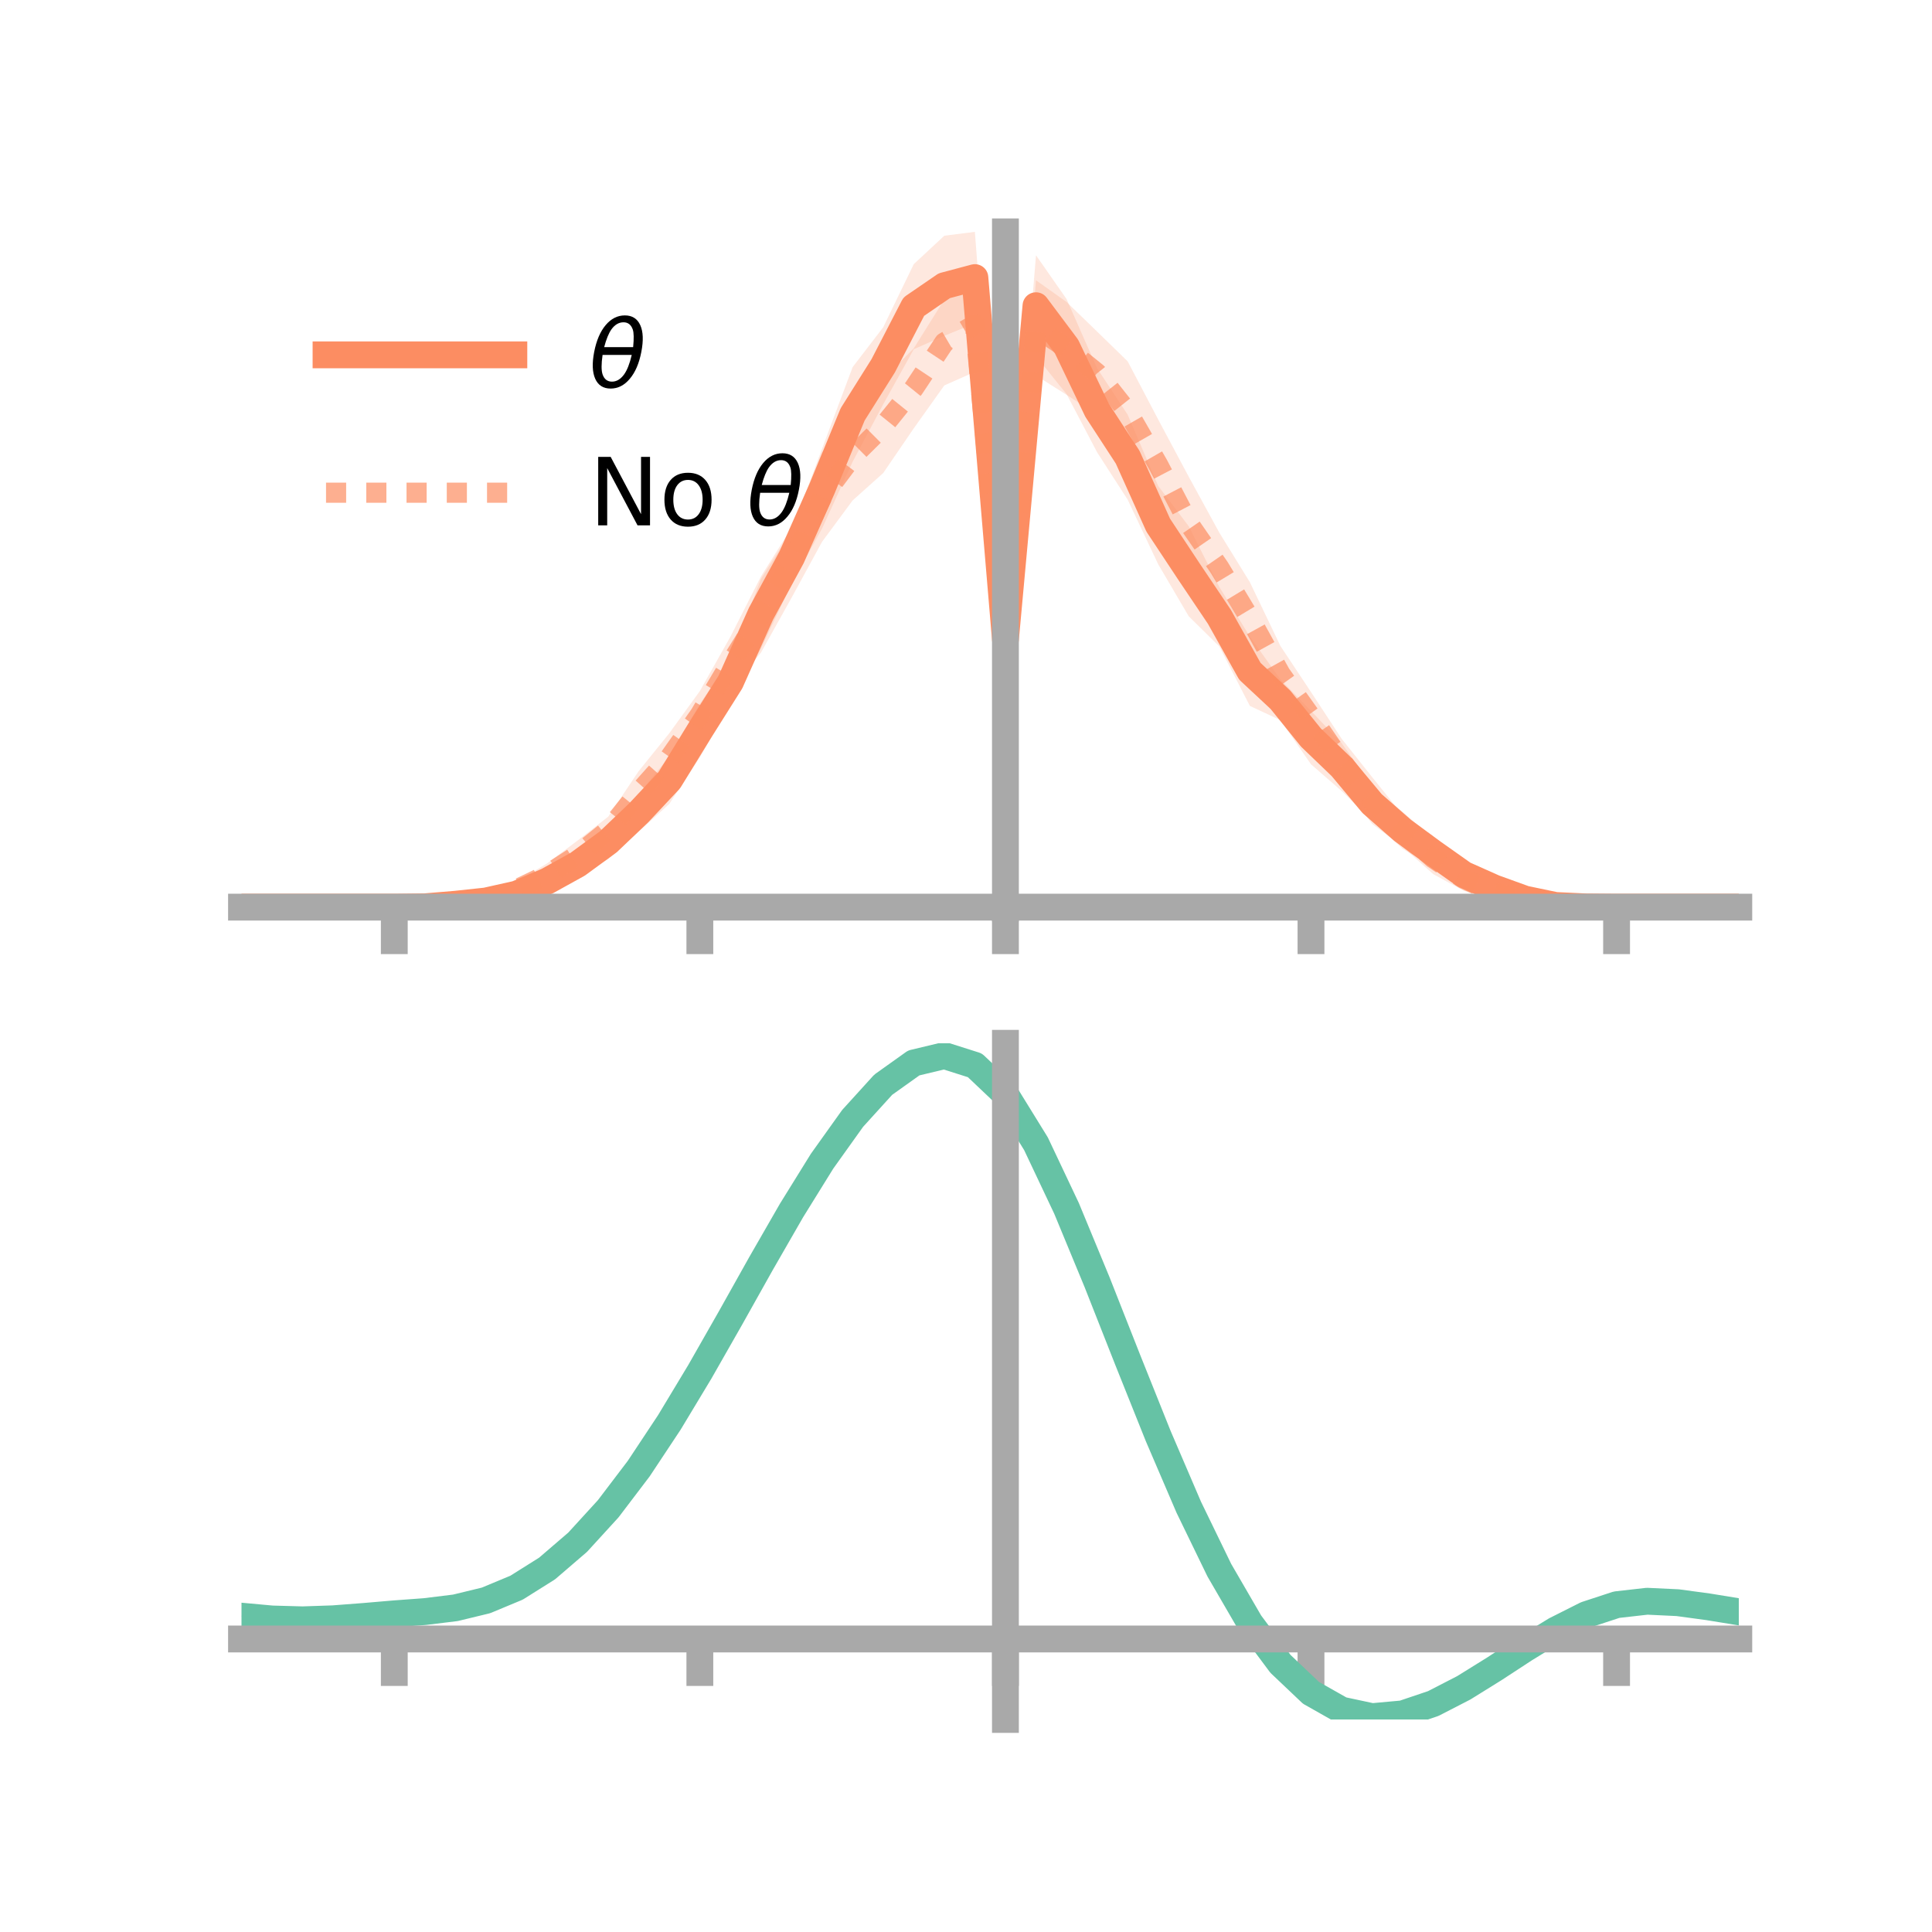<?xml version="1.0" encoding="utf-8" standalone="no"?>
<!DOCTYPE svg PUBLIC "-//W3C//DTD SVG 1.1//EN"
  "http://www.w3.org/Graphics/SVG/1.1/DTD/svg11.dtd">
<!-- Created with matplotlib (https://matplotlib.org/) -->
<svg height="144pt" version="1.1" viewBox="0 0 144 144" width="144pt" xmlns="http://www.w3.org/2000/svg" xmlns:xlink="http://www.w3.org/1999/xlink">
 <defs>
  <style type="text/css">*{stroke-linecap:butt;stroke-linejoin:round;}</style>
 </defs>
 <g id="figure_1">
  <g id="patch_1">
   <path d="M 0 144 
L 144 144 
L 144 0 
L 0 0 
z
" style="fill:none;"/>
  </g>
  <g id="axes_1">
   <g id="patch_2">
    <path d="M 18 67.68 
L 129.6 67.68 
L 129.6 17.28 
L 18 17.28 
z
" style="fill:none;"/>
   </g>
   <g id="PolyCollection_1">
    <path clip-path="url(#p71e7182c9e)" d="M 18 67.614 
L 18 67.614 
L 20.278 67.614 
L 22.555 67.614 
L 24.833 67.614 
L 27.11 67.614 
L 29.388 67.614 
L 31.665 67.496 
L 33.943 67.211 
L 36.22 66.78 
L 38.498 66.008 
L 40.776 64.874 
L 43.053 63.424 
L 45.331 61.469 
L 47.608 59.178 
L 49.886 56.386 
L 52.163 52.45 
L 54.441 49.189 
L 56.718 43.152 
L 58.996 39.568 
L 61.273 33.443 
L 63.551 27.362 
L 65.829 24.394 
L 68.106 19.688 
L 70.384 17.569 
L 72.661 17.28 
L 74.939 46.934 
L 77.216 19.026 
L 79.494 22.287 
L 81.771 27.45 
L 84.049 30.908 
L 86.327 36.223 
L 88.604 39.227 
L 90.882 43.75 
L 93.159 47.452 
L 95.437 50.638 
L 97.714 52.99 
L 99.992 55.38 
L 102.269 58.615 
L 104.547 60.515 
L 106.824 62.496 
L 109.102 64.369 
L 111.38 65.597 
L 113.657 66.65 
L 115.935 67.301 
L 118.212 67.51 
L 120.49 67.614 
L 122.767 67.614 
L 125.045 67.614 
L 127.322 67.614 
L 129.6 67.614 
L 129.6 67.614 
L 129.6 67.614 
L 127.322 67.614 
L 125.045 67.614 
L 122.767 67.614 
L 120.49 67.614 
L 118.212 67.68 
L 115.935 67.677 
L 113.657 67.377 
L 111.38 66.783 
L 109.102 65.981 
L 106.824 64.636 
L 104.547 63.27 
L 102.269 61.179 
L 99.992 58.95 
L 97.714 56.965 
L 95.437 53.68 
L 93.159 52.615 
L 90.882 48.183 
L 88.604 45.938 
L 86.327 42.059 
L 84.049 37.24 
L 81.771 33.709 
L 79.494 29.371 
L 77.216 26.546 
L 74.939 48.389 
L 72.661 24.1 
L 70.384 25.025 
L 68.106 26.029 
L 65.829 30.133 
L 63.551 34.412 
L 61.273 39.386 
L 58.996 43.525 
L 56.718 48.34 
L 54.441 52.481 
L 52.163 56.448 
L 49.886 59.917 
L 47.608 61.984 
L 45.331 64.033 
L 43.053 65.412 
L 40.776 66.481 
L 38.498 67.28 
L 36.22 67.529 
L 33.943 67.584 
L 31.665 67.68 
L 29.388 67.614 
L 27.11 67.614 
L 24.833 67.614 
L 22.555 67.614 
L 20.278 67.614 
L 18 67.614 
z
" style="fill:#fc8d62;fill-opacity:0.2;"/>
   </g>
   <g id="PolyCollection_2">
    <path clip-path="url(#p71e7182c9e)" d="M 18 67.614 
L 18 67.614 
L 20.278 67.614 
L 22.555 67.614 
L 24.833 67.614 
L 27.11 67.614 
L 29.388 67.614 
L 31.665 67.534 
L 33.943 67.285 
L 36.22 66.824 
L 38.498 65.715 
L 40.776 64.354 
L 43.053 62.647 
L 45.331 60.871 
L 47.608 57.47 
L 49.886 54.649 
L 52.163 51.506 
L 54.441 47.457 
L 56.718 42.964 
L 58.996 39.337 
L 61.273 33.722 
L 63.551 30.741 
L 65.829 28.266 
L 68.106 25.963 
L 70.384 22.322 
L 72.661 20.66 
L 74.939 48.087 
L 77.216 20.891 
L 79.494 22.506 
L 81.771 24.713 
L 84.049 26.932 
L 86.327 31.271 
L 88.604 35.537 
L 90.882 39.702 
L 93.159 43.395 
L 95.437 48.151 
L 97.714 51.579 
L 99.992 55.053 
L 102.269 57.919 
L 104.547 60.743 
L 106.824 62.797 
L 109.102 64.607 
L 111.38 66.005 
L 113.657 66.559 
L 115.935 67.295 
L 118.212 67.504 
L 120.49 67.614 
L 122.767 67.614 
L 125.045 67.614 
L 127.322 67.614 
L 129.6 67.614 
L 129.6 67.614 
L 129.6 67.614 
L 127.322 67.614 
L 125.045 67.614 
L 122.767 67.614 
L 120.49 67.614 
L 118.212 67.668 
L 115.935 67.635 
L 113.657 67.384 
L 111.38 67.086 
L 109.102 66.396 
L 106.824 65.152 
L 104.547 63.12 
L 102.269 61.407 
L 99.992 58.395 
L 97.714 55.258 
L 95.437 52.299 
L 93.159 48.794 
L 90.882 44.923 
L 88.604 42.496 
L 86.327 38.03 
L 84.049 34.447 
L 81.771 30.909 
L 79.494 29.425 
L 77.216 27.988 
L 74.939 49.276 
L 72.661 27.717 
L 70.384 28.727 
L 68.106 31.927 
L 65.829 35.257 
L 63.551 37.299 
L 61.273 40.381 
L 58.996 44.557 
L 56.718 48.641 
L 54.441 51.428 
L 52.163 55.046 
L 49.886 58.337 
L 47.608 60.62 
L 45.331 62.898 
L 43.053 64.808 
L 40.776 66.04 
L 38.498 66.869 
L 36.22 67.642 
L 33.943 67.626 
L 31.665 67.676 
L 29.388 67.614 
L 27.11 67.614 
L 24.833 67.614 
L 22.555 67.614 
L 20.278 67.614 
L 18 67.614 
z
" style="fill:#fc8d62;fill-opacity:0.2;"/>
   </g>
   <g id="matplotlib.axis_1">
    <g id="xtick_1">
     <g id="line2d_1">
      <defs>
       <path d="M 0 0 
L 0 3.5 
" id="mcd34f42b42" style="stroke:#a9a9a9;stroke-width:2;"/>
      </defs>
      <g>
       <use style="fill:#a9a9a9;stroke:#a9a9a9;stroke-width:2;" x="29.388" xlink:href="#mcd34f42b42" y="67.614"/>
      </g>
     </g>
    </g>
    <g id="xtick_2">
     <g id="line2d_2">
      <g>
       <use style="fill:#a9a9a9;stroke:#a9a9a9;stroke-width:2;" x="52.163" xlink:href="#mcd34f42b42" y="67.614"/>
      </g>
     </g>
    </g>
    <g id="xtick_3">
     <g id="line2d_3">
      <g>
       <use style="fill:#a9a9a9;stroke:#a9a9a9;stroke-width:2;" x="74.939" xlink:href="#mcd34f42b42" y="67.614"/>
      </g>
     </g>
    </g>
    <g id="xtick_4">
     <g id="line2d_4">
      <g>
       <use style="fill:#a9a9a9;stroke:#a9a9a9;stroke-width:2;" x="97.714" xlink:href="#mcd34f42b42" y="67.614"/>
      </g>
     </g>
    </g>
    <g id="xtick_5">
     <g id="line2d_5">
      <g>
       <use style="fill:#a9a9a9;stroke:#a9a9a9;stroke-width:2;" x="120.49" xlink:href="#mcd34f42b42" y="67.614"/>
      </g>
     </g>
    </g>
   </g>
   <g id="matplotlib.axis_2"/>
   <g id="line2d_6">
    <path clip-path="url(#p71e7182c9e)" d="M 18 67.614 
L 20.278 67.614 
L 22.555 67.614 
L 24.833 67.614 
L 27.11 67.614 
L 29.388 67.614 
L 31.665 67.588 
L 33.943 67.398 
L 36.22 67.154 
L 38.498 66.644 
L 40.776 65.678 
L 43.053 64.418 
L 45.331 62.751 
L 47.608 60.581 
L 49.886 58.152 
L 52.163 54.449 
L 54.441 50.835 
L 56.718 45.746 
L 58.996 41.547 
L 61.273 36.414 
L 63.551 30.887 
L 65.829 27.263 
L 68.106 22.859 
L 70.384 21.297 
L 72.661 20.69 
L 74.939 47.662 
L 77.216 22.786 
L 79.494 25.829 
L 81.771 30.579 
L 84.049 34.074 
L 86.327 39.141 
L 88.604 42.582 
L 90.882 45.967 
L 93.159 50.034 
L 95.437 52.159 
L 97.714 54.977 
L 99.992 57.165 
L 102.269 59.897 
L 104.547 61.892 
L 106.824 63.566 
L 109.102 65.175 
L 111.38 66.19 
L 113.657 67.013 
L 115.935 67.489 
L 118.212 67.595 
L 120.49 67.614 
L 122.767 67.614 
L 125.045 67.614 
L 127.322 67.614 
L 129.6 67.614 
" style="fill:none;stroke:#fc8d62;stroke-linecap:square;stroke-width:2;"/>
   </g>
   <g id="line2d_7">
    <path clip-path="url(#p71e7182c9e)" d="M 18 67.614 
L 20.278 67.614 
L 22.555 67.614 
L 24.833 67.614 
L 27.11 67.614 
L 29.388 67.614 
L 31.665 67.605 
L 33.943 67.455 
L 36.22 67.233 
L 38.498 66.292 
L 40.776 65.197 
L 43.053 63.728 
L 45.331 61.885 
L 47.608 59.045 
L 49.886 56.493 
L 52.163 53.276 
L 54.441 49.443 
L 56.718 45.802 
L 58.996 41.947 
L 61.273 37.051 
L 63.551 34.02 
L 65.829 31.762 
L 68.106 28.945 
L 70.384 25.525 
L 72.661 24.189 
L 74.939 48.681 
L 77.216 24.44 
L 79.494 25.965 
L 81.771 27.811 
L 84.049 30.689 
L 86.327 34.651 
L 88.604 39.016 
L 90.882 42.313 
L 93.159 46.094 
L 95.437 50.225 
L 97.714 53.418 
L 99.992 56.724 
L 102.269 59.663 
L 104.547 61.931 
L 106.824 63.974 
L 109.102 65.501 
L 111.38 66.545 
L 113.657 66.971 
L 115.935 67.465 
L 118.212 67.586 
L 120.49 67.614 
L 122.767 67.614 
L 125.045 67.614 
L 127.322 67.614 
L 129.6 67.614 
" style="fill:none;stroke:#fc8d62;stroke-dasharray:1.5,1.5;stroke-dashoffset:0;stroke-opacity:0.7;stroke-width:1.5;"/>
   </g>
   <g id="patch_3">
    <path d="M 74.939 67.68 
L 74.939 17.28 
" style="fill:none;stroke:#a9a9a9;stroke-linecap:square;stroke-linejoin:miter;stroke-width:2;"/>
   </g>
   <g id="patch_4">
    <path d="M 129.6 67.68 
L 129.6 17.28 
" style="fill:none;"/>
   </g>
   <g id="patch_5">
    <path d="M 18 67.614 
L 129.6 67.614 
" style="fill:none;stroke:#a9a9a9;stroke-linecap:square;stroke-linejoin:miter;stroke-width:2;"/>
   </g>
   <g id="patch_6">
    <path d="M 18 17.28 
L 129.6 17.28 
" style="fill:none;"/>
   </g>
   <g id="legend_1">
    <g id="line2d_8">
     <path d="M 24.3 26.449 
L 38.3 26.449 
" style="fill:none;stroke:#fc8d62;stroke-linecap:square;stroke-width:2;"/>
    </g>
    <g id="line2d_9"/>
    <g id="text_1">
     <!-- $\theta$ -->
     <g transform="translate(43.9 28.899)scale(0.07 -0.07)">
      <defs>
       <path d="M 45.516 34.672 
L 14.453 34.672 
Q 12.359 20.062 14.5 13.875 
Q 17.188 6.25 24.469 6.25 
Q 31.781 6.25 37.359 13.922 
Q 42.234 20.656 45.516 34.672 
z
M 47.016 42.969 
Q 48.344 56.844 46.625 61.719 
Q 43.953 69.438 36.766 69.438 
Q 29.297 69.438 23.828 61.812 
Q 19.531 55.672 16.156 42.969 
z
M 38.188 76.766 
Q 49.906 76.766 54.594 66.406 
Q 59.281 56.109 55.719 37.844 
Q 52.203 19.625 43.453 9.281 
Q 34.766 -1.125 23.047 -1.125 
Q 11.281 -1.125 6.641 9.281 
Q 2 19.625 5.516 37.844 
Q 9.078 56.109 17.719 66.406 
Q 26.422 76.766 38.188 76.766 
z
" id="DejaVuSans-Oblique-952"/>
      </defs>
      <use transform="translate(0 0.234)" xlink:href="#DejaVuSans-Oblique-952"/>
     </g>
    </g>
    <g id="line2d_10">
     <path d="M 24.3 36.724 
L 38.3 36.724 
" style="fill:none;stroke:#fc8d62;stroke-dasharray:1.5,1.5;stroke-dashoffset:0;stroke-opacity:0.7;stroke-width:1.5;"/>
    </g>
    <g id="line2d_11"/>
    <g id="text_2">
     <!-- No $\theta$ -->
     <g transform="translate(43.9 39.174)scale(0.07 -0.07)">
      <defs>
       <path d="M 9.812 72.906 
L 23.094 72.906 
L 55.422 11.922 
L 55.422 72.906 
L 64.984 72.906 
L 64.984 0 
L 51.703 0 
L 19.391 60.984 
L 19.391 0 
L 9.812 0 
z
" id="DejaVuSans-78"/>
       <path d="M 30.609 48.391 
Q 23.391 48.391 19.188 42.75 
Q 14.984 37.109 14.984 27.297 
Q 14.984 17.484 19.156 11.844 
Q 23.344 6.203 30.609 6.203 
Q 37.797 6.203 41.984 11.859 
Q 46.188 17.531 46.188 27.297 
Q 46.188 37.016 41.984 42.703 
Q 37.797 48.391 30.609 48.391 
z
M 30.609 56 
Q 42.328 56 49.016 48.375 
Q 55.719 40.766 55.719 27.297 
Q 55.719 13.875 49.016 6.219 
Q 42.328 -1.422 30.609 -1.422 
Q 18.844 -1.422 12.172 6.219 
Q 5.516 13.875 5.516 27.297 
Q 5.516 40.766 12.172 48.375 
Q 18.844 56 30.609 56 
z
" id="DejaVuSans-111"/>
       <path id="DejaVuSans-32"/>
      </defs>
      <use transform="translate(0 0.234)" xlink:href="#DejaVuSans-78"/>
      <use transform="translate(74.805 0.234)" xlink:href="#DejaVuSans-111"/>
      <use transform="translate(135.986 0.234)" xlink:href="#DejaVuSans-32"/>
      <use transform="translate(167.773 0.234)" xlink:href="#DejaVuSans-Oblique-952"/>
     </g>
    </g>
   </g>
  </g>
  <g id="axes_2">
   <g id="patch_7">
    <path d="M 18 128.16 
L 129.6 128.16 
L 129.6 77.76 
L 18 77.76 
z
" style="fill:none;"/>
   </g>
   <g id="PolyCollection_3">
    <path clip-path="url(#p396edab303)" d="M 18 120.502 
L 18 120.418 
L 20.278 120.637 
L 22.555 120.702 
L 24.833 120.619 
L 27.11 120.438 
L 29.388 120.235 
L 31.665 120.062 
L 33.943 119.777 
L 36.22 119.219 
L 38.498 118.26 
L 40.776 116.809 
L 43.053 114.814 
L 45.331 112.268 
L 47.608 109.203 
L 49.886 105.686 
L 52.163 101.818 
L 54.441 97.73 
L 56.718 93.574 
L 58.996 89.527 
L 61.273 85.777 
L 63.551 82.523 
L 65.829 79.968 
L 68.106 78.315 
L 70.384 77.76 
L 72.661 78.493 
L 74.939 80.683 
L 77.216 84.42 
L 79.494 89.302 
L 81.771 94.881 
L 84.049 100.739 
L 86.327 106.511 
L 88.604 111.896 
L 90.882 116.662 
L 93.159 120.644 
L 95.437 123.746 
L 97.714 125.937 
L 99.992 127.242 
L 102.269 127.739 
L 104.547 127.54 
L 106.824 126.786 
L 109.102 125.631 
L 111.38 124.24 
L 113.657 122.776 
L 115.935 121.4 
L 118.212 120.265 
L 120.49 119.522 
L 122.767 119.267 
L 125.045 119.38 
L 127.322 119.698 
L 129.6 120.081 
L 129.6 120.189 
L 129.6 120.189 
L 127.322 119.831 
L 125.045 119.53 
L 122.767 119.428 
L 120.49 119.688 
L 118.212 120.44 
L 115.935 121.601 
L 113.657 123.019 
L 111.38 124.531 
L 109.102 125.968 
L 106.824 127.16 
L 104.547 127.942 
L 102.269 128.16 
L 99.992 127.684 
L 97.714 126.412 
L 95.437 124.28 
L 93.159 121.268 
L 90.882 117.407 
L 88.604 112.786 
L 86.327 107.561 
L 84.049 101.955 
L 81.771 96.26 
L 79.494 90.831 
L 77.216 86.077 
L 74.939 82.439 
L 72.661 80.311 
L 70.384 79.601 
L 68.106 80.137 
L 65.829 81.732 
L 63.551 84.192 
L 61.273 87.318 
L 58.996 90.915 
L 56.718 94.79 
L 54.441 98.763 
L 52.163 102.668 
L 49.886 106.36 
L 47.608 109.717 
L 45.331 112.646 
L 43.053 115.085 
L 40.776 117.006 
L 38.498 118.415 
L 36.22 119.353 
L 33.943 119.899 
L 31.665 120.173 
L 29.388 120.336 
L 27.11 120.524 
L 24.833 120.69 
L 22.555 120.762 
L 20.278 120.702 
L 18 120.502 
z
" style="fill:#66c2a5;fill-opacity:0.2;"/>
   </g>
   <g id="matplotlib.axis_3">
    <g id="xtick_6">
     <g id="line2d_12">
      <g>
       <use style="fill:#a9a9a9;stroke:#a9a9a9;stroke-width:2;" x="29.388" xlink:href="#mcd34f42b42" y="122.159"/>
      </g>
     </g>
    </g>
    <g id="xtick_7">
     <g id="line2d_13">
      <g>
       <use style="fill:#a9a9a9;stroke:#a9a9a9;stroke-width:2;" x="52.163" xlink:href="#mcd34f42b42" y="122.159"/>
      </g>
     </g>
    </g>
    <g id="xtick_8">
     <g id="line2d_14">
      <g>
       <use style="fill:#a9a9a9;stroke:#a9a9a9;stroke-width:2;" x="74.939" xlink:href="#mcd34f42b42" y="122.159"/>
      </g>
     </g>
    </g>
    <g id="xtick_9">
     <g id="line2d_15">
      <g>
       <use style="fill:#a9a9a9;stroke:#a9a9a9;stroke-width:2;" x="97.714" xlink:href="#mcd34f42b42" y="122.159"/>
      </g>
     </g>
    </g>
    <g id="xtick_10">
     <g id="line2d_16">
      <g>
       <use style="fill:#a9a9a9;stroke:#a9a9a9;stroke-width:2;" x="120.49" xlink:href="#mcd34f42b42" y="122.159"/>
      </g>
     </g>
    </g>
   </g>
   <g id="matplotlib.axis_4"/>
   <g id="line2d_17">
    <path clip-path="url(#p396edab303)" d="M 18 120.46 
L 20.278 120.669 
L 22.555 120.732 
L 24.833 120.655 
L 27.11 120.481 
L 29.388 120.286 
L 31.665 120.118 
L 33.943 119.838 
L 36.22 119.286 
L 38.498 118.338 
L 40.776 116.907 
L 43.053 114.95 
L 45.331 112.457 
L 47.608 109.46 
L 49.886 106.023 
L 52.163 102.243 
L 54.441 98.246 
L 56.718 94.182 
L 58.996 90.221 
L 61.273 86.548 
L 63.551 83.358 
L 65.829 80.85 
L 68.106 79.226 
L 70.384 78.68 
L 72.661 79.402 
L 74.939 81.561 
L 77.216 85.248 
L 79.494 90.066 
L 81.771 95.57 
L 84.049 101.347 
L 86.327 107.036 
L 88.604 112.341 
L 90.882 117.034 
L 93.159 120.956 
L 95.437 124.013 
L 97.714 126.174 
L 99.992 127.463 
L 102.269 127.949 
L 104.547 127.741 
L 106.824 126.973 
L 109.102 125.8 
L 111.38 124.385 
L 113.657 122.897 
L 115.935 121.5 
L 118.212 120.353 
L 120.49 119.605 
L 122.767 119.347 
L 125.045 119.455 
L 127.322 119.764 
L 129.6 120.135 
" style="fill:none;stroke:#66c2a5;stroke-linecap:square;stroke-width:2;"/>
   </g>
   <g id="patch_8">
    <path d="M 74.939 128.16 
L 74.939 77.76 
" style="fill:none;stroke:#a9a9a9;stroke-linecap:square;stroke-linejoin:miter;stroke-width:2;"/>
   </g>
   <g id="patch_9">
    <path d="M 129.6 128.16 
L 129.6 77.76 
" style="fill:none;"/>
   </g>
   <g id="patch_10">
    <path d="M 18 122.159 
L 129.6 122.159 
" style="fill:none;stroke:#a9a9a9;stroke-linecap:square;stroke-linejoin:miter;stroke-width:2;"/>
   </g>
   <g id="patch_11">
    <path d="M 18 77.76 
L 129.6 77.76 
" style="fill:none;"/>
   </g>
  </g>
 </g>
 <defs>
  <clipPath id="p71e7182c9e">
   <rect height="50.4" width="111.6" x="18" y="17.28"/>
  </clipPath>
  <clipPath id="p396edab303">
   <rect height="50.4" width="111.6" x="18" y="77.76"/>
  </clipPath>
 </defs>
</svg>
